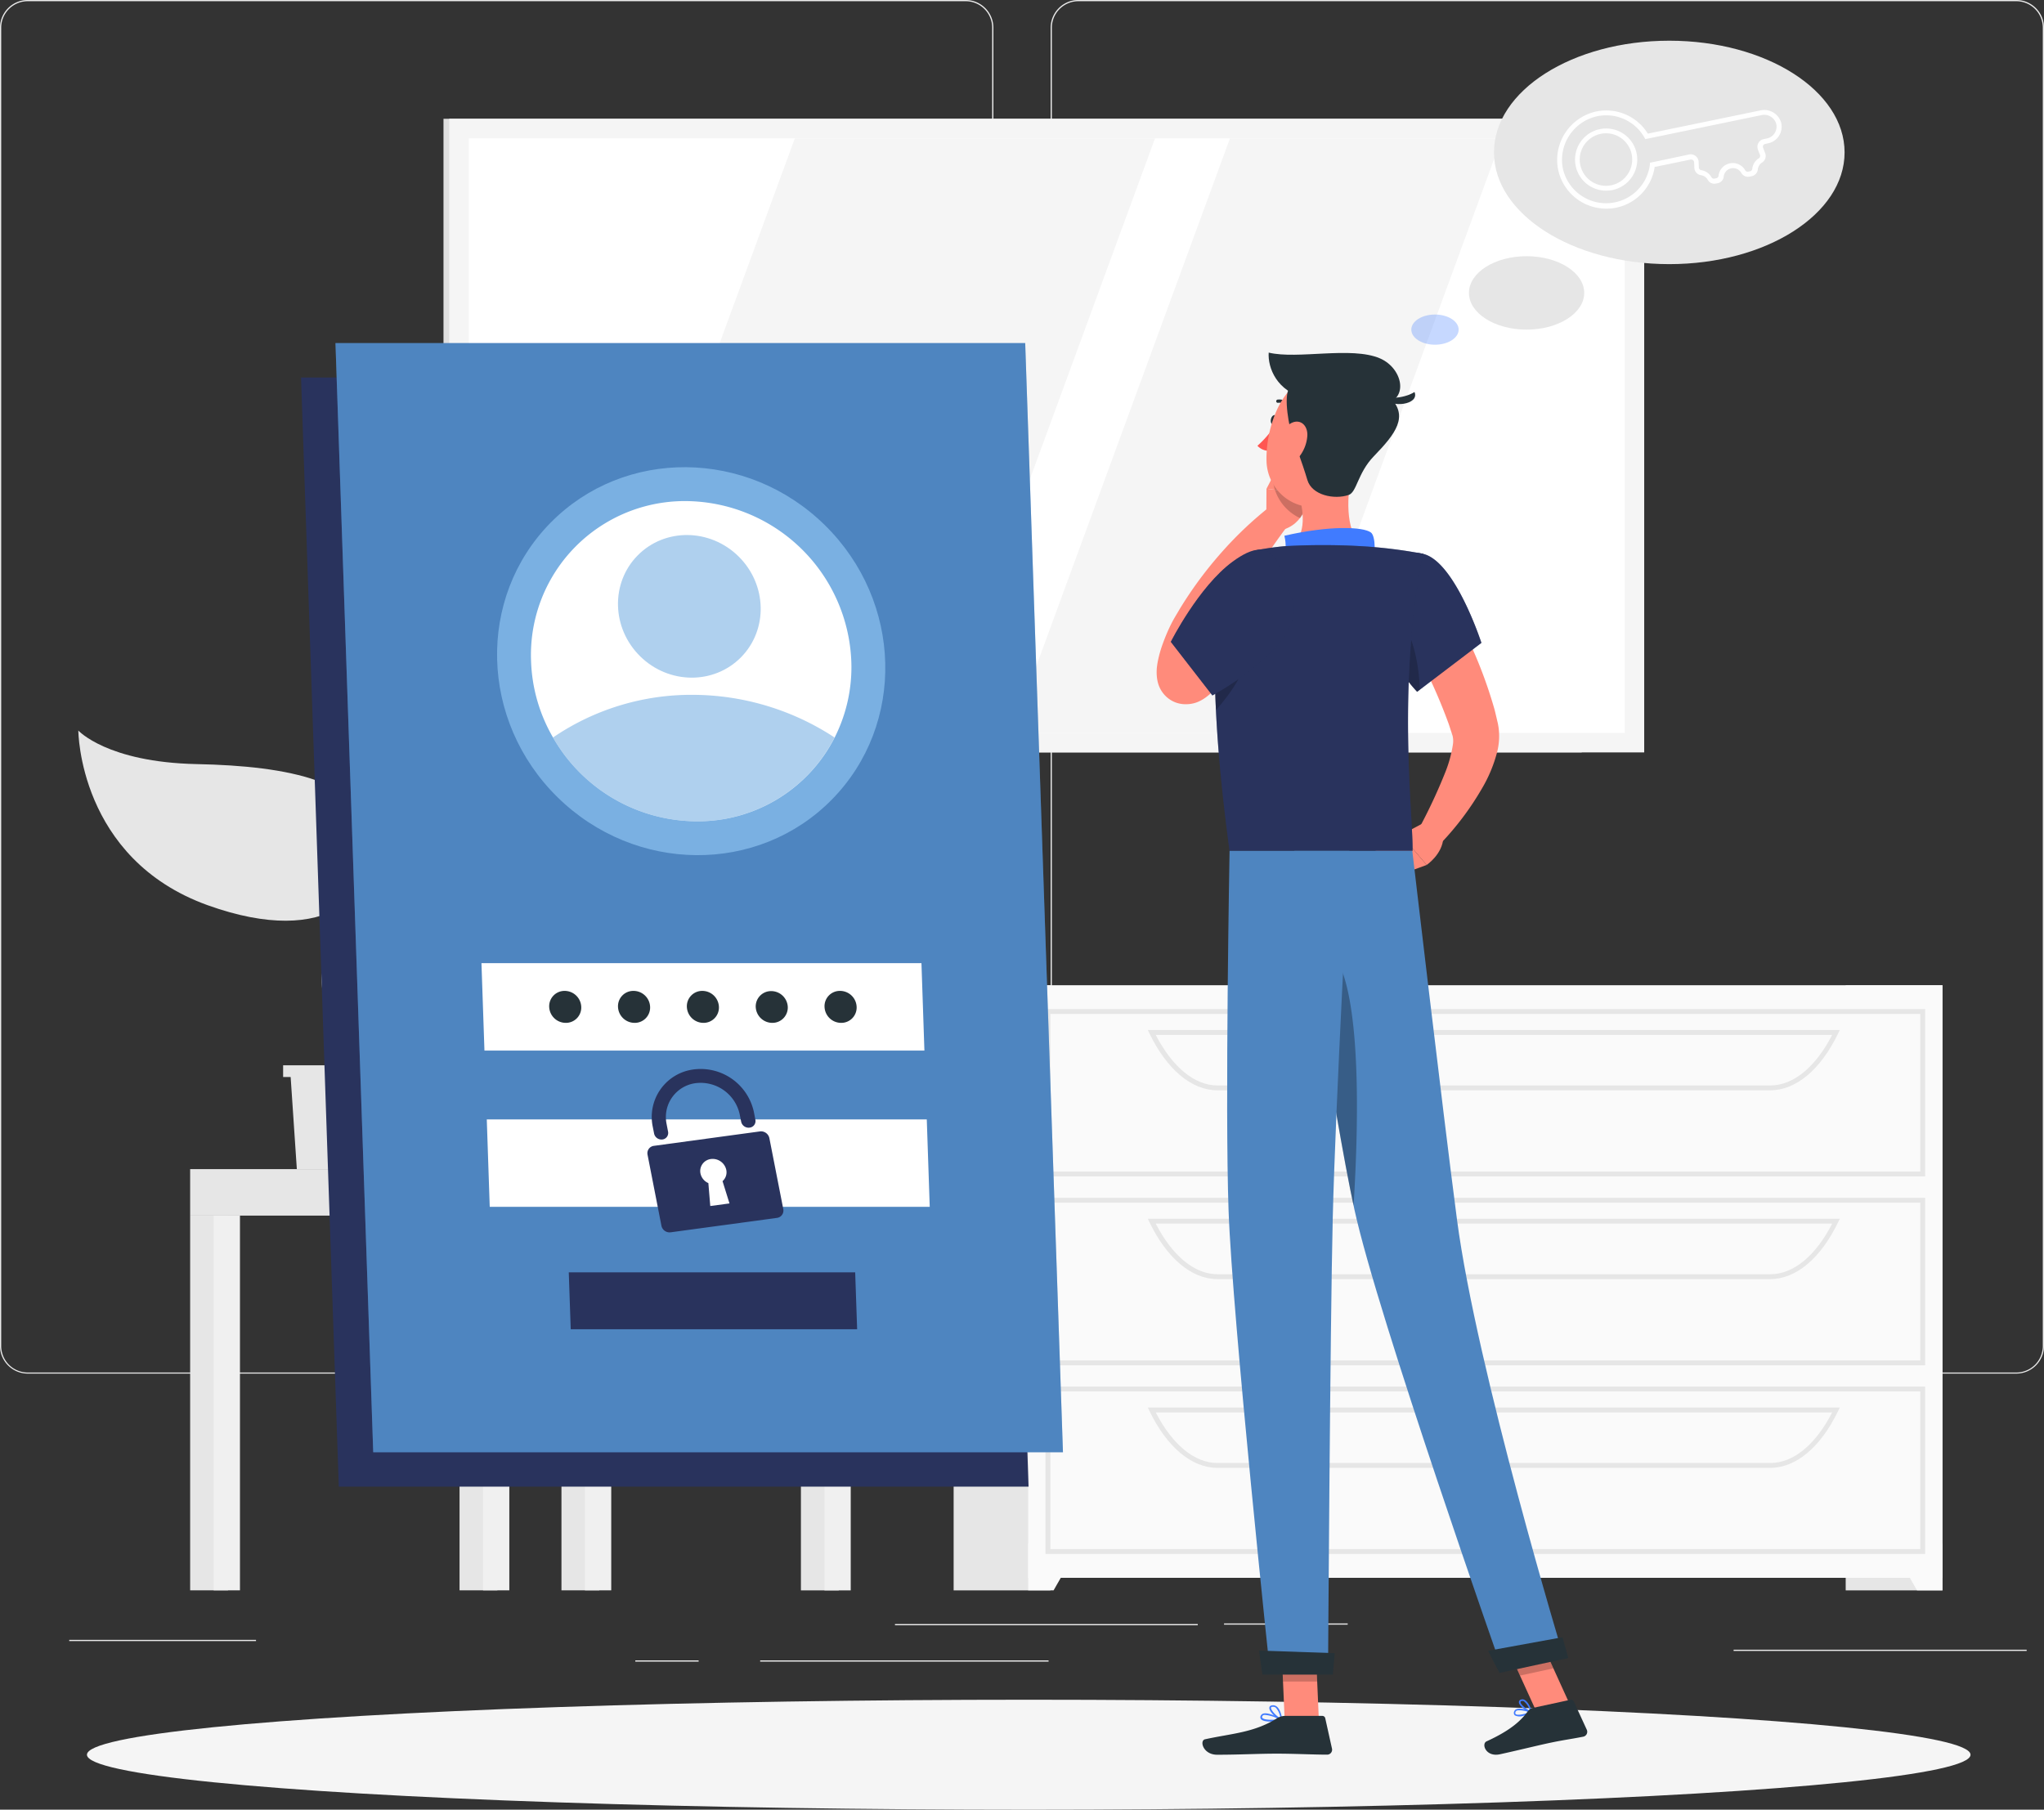 <svg xmlns="http://www.w3.org/2000/svg" viewBox="0 0 491.58 435.27"><rect x="0" y="0" width="491.58" height="435.27" fill="#333333" stroke="none"/><defs><style>.cls-1{fill:#ebebeb;}.cls-2{fill:#e6e6e6;}.cls-3{fill:#f0f0f0;}.cls-4{fill:#fff;}.cls-5{fill:#e0e0e0;}.cls-6{fill:#f5f5f5;}.cls-7{fill:#fafafa;}.cls-18,.cls-8{fill:#29335d;}.cls-10,.cls-9{fill:#4e85c0;}.cls-10,.cls-19,.cls-20{opacity:0.3;}.cls-11,.cls-12{fill:#7ab0e2;}.cls-12{opacity:0.6;}.cls-13{fill:#263238;}.cls-14{fill:#ff8b7b;}.cls-15{fill:#ff5652;}.cls-16{opacity:0.2;}.cls-17,.cls-20{fill:#407bff;}.cls-18{opacity:0.4;}</style></defs><g id="Background_Complete" data-name="Background Complete"><rect class="cls-1" x="294.38" y="390.47" width="29.74" height="0.29"/><rect class="cls-1" x="416.93" y="396.79" width="70.48" height="0.29"/><rect class="cls-1" x="215.24" y="390.62" width="72.82" height="0.29"/><rect class="cls-1" x="152.79" y="399.36" width="15.23" height="0.29"/><rect class="cls-1" x="182.82" y="399.36" width="69.36" height="0.29"/><rect class="cls-1" x="16.65" y="394.42" width="44.92" height="0.29"/><path class="cls-1" d="M235.06,354H9.49a6.67,6.67,0,0,1-6.67-6.67V30.29a6.67,6.67,0,0,1,6.67-6.67H235.06a6.67,6.67,0,0,1,6.67,6.67V347.37A6.67,6.67,0,0,1,235.06,354ZM9.49,23.91a6.38,6.38,0,0,0-6.38,6.38V347.37a6.38,6.38,0,0,0,6.38,6.37H235.06a6.38,6.38,0,0,0,6.38-6.37V30.29a6.38,6.38,0,0,0-6.38-6.38Z" transform="translate(-2.82 -23.62)"/><path class="cls-1" d="M487.74,354H262.16a6.67,6.67,0,0,1-6.66-6.67V30.29a6.67,6.67,0,0,1,6.66-6.67H487.74a6.67,6.67,0,0,1,6.66,6.67V347.37A6.67,6.67,0,0,1,487.74,354ZM262.16,23.91a6.38,6.38,0,0,0-6.37,6.38V347.37a6.38,6.38,0,0,0,6.37,6.37H487.74a6.38,6.38,0,0,0,6.37-6.37V30.29a6.38,6.38,0,0,0-6.37-6.38Z" transform="translate(-2.82 -23.62)"/><polygon class="cls-2" points="184.29 281.2 106.72 281.2 102.01 226.88 179.58 226.88 184.29 281.2"/><polygon class="cls-3" points="188.3 281.2 110.74 281.2 106.03 226.88 183.59 226.88 188.3 281.2"/><polygon class="cls-4" points="121.34 269.53 118.75 238.54 172.99 238.54 175.58 269.53 121.34 269.53"/><rect class="cls-2" x="192.62" y="281.2" width="9.1" height="101.32"/><rect class="cls-3" x="198.28" y="281.2" width="6.32" height="101.32"/><rect class="cls-3" x="119.33" y="304.82" width="88.09" height="11.18" transform="translate(323.92 597.2) rotate(180)"/><rect class="cls-2" x="110.52" y="292.38" width="9.1" height="90.13"/><rect class="cls-3" x="116.17" y="292.38" width="6.32" height="90.13"/><rect class="cls-2" x="45.73" y="292.38" width="9.1" height="90.13"/><rect class="cls-3" x="51.39" y="292.38" width="6.32" height="90.13"/><rect class="cls-2" x="135.03" y="292.38" width="9.1" height="90.13"/><rect class="cls-3" x="140.68" y="292.38" width="6.32" height="90.13"/><rect class="cls-2" x="45.73" y="281.2" width="70.77" height="11.18"/><rect class="cls-5" x="106.66" y="28.57" width="273.74" height="152.4"/><rect class="cls-6" x="108.04" y="28.57" width="287.39" height="152.4"/><rect class="cls-4" x="183.05" y="-10.61" width="143.01" height="278" transform="translate(380.13 -149.78) rotate(90)"/><polygon class="cls-6" points="225.29 176.28 277.78 33.27 191.16 33.27 138.67 176.28 225.29 176.28"/><polygon class="cls-6" points="308.67 176.28 361.16 33.27 295.81 33.27 243.33 176.28 308.67 176.28"/><rect class="cls-2" x="443.89" y="236.97" width="23.27" height="145.55"/><polygon class="cls-7" points="461.04 382.51 467.16 382.51 467.16 371.31 454.63 371.31 461.04 382.51"/><rect class="cls-2" x="229.35" y="236.97" width="23.27" height="145.55"/><rect class="cls-7" x="247.28" y="236.97" width="219.88" height="142.53"/><path class="cls-2" d="M465.82,306.57H254.26V266.32H465.82ZM255.43,305.4H464.65V267.49H255.43Z" transform="translate(-2.82 -23.62)"/><path class="cls-2" d="M428.58,285.86h-133c-6.17,0-12.12-5-16.31-13.66l-.4-.84H445.29l-.41.84C440.7,280.88,434.75,285.86,428.58,285.86ZM280.77,272.53c4,7.74,9.33,12.16,14.84,12.16h133c5.51,0,10.88-4.42,14.84-12.16Z" transform="translate(-2.82 -23.62)"/><polygon class="cls-7" points="253.39 382.51 247.28 382.51 247.28 371.31 259.81 371.31 253.39 382.51"/><path class="cls-2" d="M465.82,352H254.26V311.72H465.82Zm-210.39-1.17H464.65V312.89H255.43Z" transform="translate(-2.82 -23.62)"/><path class="cls-2" d="M428.58,331.27h-133c-6.17,0-12.12-5-16.31-13.67l-.4-.84H445.29l-.41.84C440.7,326.28,434.75,331.27,428.58,331.27ZM280.77,317.93c4,7.75,9.33,12.17,14.84,12.17h133c5.51,0,10.88-4.42,14.84-12.17Z" transform="translate(-2.82 -23.62)"/><path class="cls-2" d="M465.82,397.38H254.26V357.12H465.82Zm-210.39-1.17H464.65V358.29H255.43Z" transform="translate(-2.82 -23.62)"/><path class="cls-2" d="M428.58,376.67h-133c-6.17,0-12.12-5-16.31-13.67l-.4-.84H445.29l-.41.84C440.7,371.69,434.75,376.67,428.58,376.67ZM280.77,363.33c4,7.75,9.33,12.17,14.84,12.17h133c5.51,0,10.88-4.42,14.84-12.17Z" transform="translate(-2.82 -23.62)"/><polygon class="cls-2" points="96.7 256.22 96.7 259.04 94.89 259.04 93.4 281.2 71.39 281.2 69.9 259.04 68.09 259.04 68.09 256.22 96.7 256.22"/><path class="cls-2" d="M92.28,224.85c-1.81-13.2-19.62-17-42.22-17.45-21.51-.46-28.4-8.07-28.4-8.07s.07,30.81,31.06,42C82.15,251.9,94.09,238.07,92.28,224.85Z" transform="translate(-2.82 -23.62)"/><path class="cls-2" d="M81.29,254.77c.38-5.43,9-15.4,29.89-10.87,15.07,3.28,20.68-4.53,20.68-4.53s-1.4,22.05-24.07,28.68C86.27,274.35,80.63,264.32,81.29,254.77Z" transform="translate(-2.82 -23.62)"/><path class="cls-2" d="M86.05,288.16a.81.81,0,0,0,.61-.29c1.51-1.78.28-6.06-1.44-12C83,268.29,80.3,258.84,82.61,252a95.68,95.68,0,0,1,4.49-10.6c3.27-6.92,6.09-12.9,3.74-19.14a.81.81,0,1,0-1.51.57c2.12,5.6-.44,11-3.69,17.88a97.2,97.2,0,0,0-4.55,10.78c-2.48,7.34.33,17.06,2.59,24.87,1.33,4.61,2.71,9.37,1.75,10.5a.82.82,0,0,0,.1,1.14A.83.83,0,0,0,86.05,288.16Z" transform="translate(-2.82 -23.62)"/></g><g id="Shadow"><ellipse id="_Path_" data-name="&lt;Path&gt;" class="cls-6" cx="247.41" cy="422.05" rx="226.5" ry="13.23"/></g><g id="Login"><polygon class="cls-8" points="247.37 357.57 81.48 357.57 72.4 90.8 238.29 90.8 247.37 357.57"/><polygon class="cls-9" points="255.64 349.3 89.76 349.3 80.68 82.52 246.56 82.52 255.64 349.3"/><polygon class="cls-10" points="255.64 349.3 89.76 349.3 80.68 82.52 246.56 82.52 255.64 349.3"/><ellipse class="cls-11" cx="169.05" cy="182.66" rx="45.87" ry="47.46" transform="translate(-82.54 151.53) rotate(-45.49)"/><path class="cls-4" d="M207.56,182.65a37.49,37.49,0,0,1-4,18.35,36.92,36.92,0,0,1-33.17,20.16A40,40,0,0,1,135.82,201a39.08,39.08,0,0,1-5.28-18.35,37,37,0,0,1,37.2-38.51A40.14,40.14,0,0,1,207.56,182.65Z" transform="translate(-2.82 -23.62)"/><path class="cls-12" d="M203.53,201a36.92,36.92,0,0,1-33.17,20.16A40,40,0,0,1,135.82,201a59,59,0,0,1,33.5-10.26A62.41,62.41,0,0,1,203.53,201Z" transform="translate(-2.82 -23.62)"/><ellipse class="cls-12" cx="168.6" cy="169.48" rx="16.86" ry="17.45" transform="translate(-73.27 147.26) rotate(-45.49)"/><polygon class="cls-4" points="222.32 252.69 116.51 252.69 115.79 231.66 221.61 231.66 222.32 252.69"/><polygon class="cls-4" points="223.6 290.27 117.78 290.27 117.07 269.24 222.89 269.24 223.6 290.27"/><path class="cls-8" d="M185.58,295.75l-25.5,3.47a1.78,1.78,0,0,0-1.53,2.11l3.34,17.09a2,2,0,0,0,2.27,1.59l25.5-3.46a1.78,1.78,0,0,0,1.54-2.11l-3.35-17.09A2.06,2.06,0,0,0,185.58,295.75Zm-7.32,17.32-4.62.62-.46-5.51a3.26,3.26,0,0,1-1.9-2.33,2.91,2.91,0,0,1,2.52-3.46,3.35,3.35,0,0,1,3.69,2.61,2.84,2.84,0,0,1-.9,2.71Z" transform="translate(-2.82 -23.62)"/><path class="cls-8" d="M183.07,294.84h0a1.82,1.82,0,0,1-2-1.42l-.33-1.67a9.61,9.61,0,0,0-10.07-7.66,8.21,8.21,0,0,0-7.55,9.8l.37,1.92a1.58,1.58,0,0,1-1.36,1.88h0a1.82,1.82,0,0,1-2-1.42l-.32-1.63a11.51,11.51,0,0,1,9.31-13.72,13.09,13.09,0,0,1,15,10.12l.37,1.92A1.58,1.58,0,0,1,183.07,294.84Z" transform="translate(-2.82 -23.62)"/><polygon class="cls-8" points="206.14 319.71 137.26 319.71 136.79 306.03 205.67 306.03 206.14 319.71"/><path class="cls-13" d="M175.72,265.79a3.69,3.69,0,0,1-3.71,3.85,4,4,0,0,1-4-3.85,3.69,3.69,0,0,1,3.72-3.84A4,4,0,0,1,175.72,265.79Z" transform="translate(-2.82 -23.62)"/><path class="cls-13" d="M159.17,265.79a3.69,3.69,0,0,1-3.72,3.85,4,4,0,0,1-4-3.85,3.68,3.68,0,0,1,3.71-3.84A4,4,0,0,1,159.17,265.79Z" transform="translate(-2.82 -23.62)"/><path class="cls-13" d="M142.61,265.79a3.69,3.69,0,0,1-3.71,3.85,4,4,0,0,1-4-3.85,3.69,3.69,0,0,1,3.71-3.84A4,4,0,0,1,142.61,265.79Z" transform="translate(-2.82 -23.62)"/><path class="cls-13" d="M192.28,265.79a3.69,3.69,0,0,1-3.71,3.85,4,4,0,0,1-4-3.85A3.69,3.69,0,0,1,188.3,262,4,4,0,0,1,192.28,265.79Z" transform="translate(-2.82 -23.62)"/><path class="cls-13" d="M208.84,265.79a3.69,3.69,0,0,1-3.72,3.85,4,4,0,0,1-4-3.85,3.68,3.68,0,0,1,3.71-3.84A4,4,0,0,1,208.84,265.79Z" transform="translate(-2.82 -23.62)"/></g><g id="Character"><path class="cls-14" d="M348.26,163c1.55,2.49,2.84,4.88,4.18,7.37s2.53,5,3.71,7.54a109.39,109.39,0,0,1,6,16c.21.69.36,1.43.54,2.15l.25,1.08.13.54.15.89a15.57,15.57,0,0,1-.36,6,33.9,33.9,0,0,1-3.64,8.71A69.27,69.27,0,0,1,348.8,227l-4.92-3.72a130.74,130.74,0,0,0,6.59-14.06,30,30,0,0,0,1.78-6.58,5.32,5.32,0,0,0-.09-2.07l-.47-1.43c-.19-.58-.36-1.16-.59-1.76a127.36,127.36,0,0,0-6.16-14.11c-2.29-4.65-4.84-9.39-7.35-13.81Z" transform="translate(-2.82 -23.62)"/><path class="cls-14" d="M345.13,221.59l-5.36,2.85,6.16,7.22s3.85-2.6,4-6.58Z" transform="translate(-2.82 -23.62)"/><polygon class="cls-14" points="329.73 205.27 336.34 210.51 343.11 208.04 336.95 200.82 329.73 205.27"/><path class="cls-13" d="M310,124.8c-.14.65-.59,1.1-1,1s-.66-.68-.53-1.33.58-1.11,1-1S310.12,124.15,310,124.8Z" transform="translate(-2.82 -23.62)"/><path class="cls-15" d="M309.46,125.92a23.89,23.89,0,0,1-4.23,4.92,3.81,3.81,0,0,0,3,1.21Z" transform="translate(-2.82 -23.62)"/><path class="cls-14" d="M307.36,148.83l.05-7.65,10.14,1.22s-.18,6.58-5.84,8.52Z" transform="translate(-2.82 -23.62)"/><polygon class="cls-14" points="307.45 112.04 314.59 114.09 314.73 118.78 304.59 117.56 307.45 112.04"/><path class="cls-16" d="M317.42,137.71l-7.14-2.05-1.39,2.66a11.36,11.36,0,0,0,6.59,9.91,11.2,11.2,0,0,0,2.06-5.83Z" transform="translate(-2.82 -23.62)"/><path class="cls-13" d="M313.1,121.68a.4.4,0,0,0,.28-.66,3.87,3.87,0,0,0-3.31-1.29.4.4,0,0,0-.32.45.39.39,0,0,0,.45.32h0a3.09,3.09,0,0,1,2.61,1A.41.41,0,0,0,313.1,121.68Z" transform="translate(-2.82 -23.62)"/><path class="cls-14" d="M328,136.62c-1.18,6-1.89,14.34,2.32,18.35,0,0-1.64,6.1-12.81,6.1-12.29,0-5.91-5.35-5.91-5.35,5.1-1.59,5.06-7.4,3.89-12.07Z" transform="translate(-2.82 -23.62)"/><path class="cls-17" d="M332.64,159c1.09-1.55,1.05-6.44-.12-7.31-1.88-1.39-9.95-1.71-20.81.79,1.17,4.74-1.34,7.22-1.34,7.22Z" transform="translate(-2.82 -23.62)"/><path class="cls-17" d="M369.15,436.32a2.69,2.69,0,0,1-2-.11.82.82,0,0,1-.19-.91.92.92,0,0,1,.51-.57c1.1-.53,3.65.51,3.76.55a.2.2,0,0,1,.12.18.17.17,0,0,1-.11.18A10.18,10.18,0,0,1,369.15,436.32ZM367.81,435a.88.88,0,0,0-.23.07.52.52,0,0,0-.29.33c-.11.35,0,.46.07.5.44.38,2.08,0,3.23-.43A6.3,6.3,0,0,0,367.81,435Z" transform="translate(-2.82 -23.62)"/><path class="cls-17" d="M371.15,435.65a.17.17,0,0,1-.1,0c-.92-.27-2.91-1.68-2.94-2.61a.64.64,0,0,1,.5-.63,1,1,0,0,1,.86.07c1.1.56,1.8,2.83,1.82,2.93a.17.17,0,0,1,0,.19A.14.14,0,0,1,371.15,435.65Zm-2.33-2.9-.08,0c-.24.09-.24.21-.24.26,0,.55,1.33,1.65,2.29,2.1a4.73,4.73,0,0,0-1.49-2.31A.74.74,0,0,0,368.82,432.75Z" transform="translate(-2.82 -23.62)"/><path class="cls-17" d="M308.48,437.7c-1.05,0-2.07-.15-2.41-.62a.74.74,0,0,1,0-.85.94.94,0,0,1,.61-.46c1.37-.37,4.24,1.27,4.36,1.34a.19.19,0,0,1-.06.36A14.75,14.75,0,0,1,308.48,437.7Zm-1.3-1.6a1.52,1.52,0,0,0-.38,0,.61.61,0,0,0-.38.27c-.13.24-.08.36,0,.43.38.53,2.45.55,4,.33A8.8,8.8,0,0,0,307.18,436.1Z" transform="translate(-2.82 -23.62)"/><path class="cls-17" d="M311,437.47a.11.11,0,0,1-.08,0c-1-.44-3-2.22-2.81-3.15,0-.22.19-.49.73-.54a1.41,1.41,0,0,1,1.07.33c1.05.86,1.27,3.07,1.28,3.17a.17.17,0,0,1-.08.17A.15.15,0,0,1,311,437.47Zm-2-3.33h-.12c-.35,0-.37.17-.38.21-.09.56,1.25,2,2.26,2.57a4.59,4.59,0,0,0-1.08-2.54A1,1,0,0,0,309,434.14Z" transform="translate(-2.82 -23.62)"/><polygon class="cls-14" points="317.18 413.66 308.96 413.66 308.14 394.63 316.36 394.63 317.18 413.66"/><polygon class="cls-14" points="377.49 409.85 369.46 411.59 361.39 393.87 369.43 392.13 377.49 409.85"/><path class="cls-13" d="M371.51,434.4l9-1.95a.72.72,0,0,1,.8.4l3.13,6.8a1.2,1.2,0,0,1-.86,1.68c-3.17.63-4.74.77-8.7,1.63-2.44.53-7.95,1.87-11.33,2.6s-4.53-2.5-3.21-3.11c5.89-2.69,8.35-5.06,9.95-7.27A2,2,0,0,1,371.51,434.4Z" transform="translate(-2.82 -23.62)"/><path class="cls-13" d="M311.84,436.33h9a.71.71,0,0,1,.7.56l1.62,7.3a1.19,1.19,0,0,1-1.18,1.46c-3.23,0-7.91-.24-12-.24-4.76,0-8.87.26-14.44.26-3.38,0-4.31-3.41-2.9-3.72,6.43-1.41,11.67-1.56,17.23-5A3.72,3.72,0,0,1,311.84,436.33Z" transform="translate(-2.82 -23.62)"/><path class="cls-8" d="M345.05,156.83c7.7,1.76,14.05,21.42,14.05,21.42L343.64,190a33.75,33.75,0,0,1-8.21-15.19C332.79,164.55,337.18,155,345.05,156.83Z" transform="translate(-2.82 -23.62)"/><path class="cls-18" d="M345.05,156.83c7.7,1.76,14.05,21.42,14.05,21.42L343.64,190a33.75,33.75,0,0,1-8.21-15.19C332.79,164.55,337.18,155,345.05,156.83Z" transform="translate(-2.82 -23.62)"/><path class="cls-14" d="M304.56,180.29c-1.93,2.07-3.84,3.92-5.83,5.82-1,.94-2,1.87-3,2.77l-1.55,1.36-.39.34c-.19.16-.42.35-.67.54a9.6,9.6,0,0,1-2.25,1.34A7.54,7.54,0,0,1,288,193a6.9,6.9,0,0,1-2.46-.43,6.81,6.81,0,0,1-2.34-1.49,7.07,7.07,0,0,1-1.83-3,9.11,9.11,0,0,1-.33-1.74,11.66,11.66,0,0,1,0-2.09c.06-.56.13-1,.22-1.5a28.65,28.65,0,0,1,1.36-4.71,42.18,42.18,0,0,1,1.81-4.22c.74-1.49,1.46-2.57,2.17-3.82a95.33,95.33,0,0,1,9.88-13.38,89.46,89.46,0,0,1,12-11.35l4.3,4.42c-3,4-6,8.37-8.73,12.64a139.34,139.34,0,0,0-7.48,13.14c-.5,1.1-1.12,2.31-1.47,3.23a31.61,31.61,0,0,0-1.1,3.15,21.58,21.58,0,0,0-.66,2.95,3.15,3.15,0,0,0,0,.46c0,.09,0,.14,0-.11a3.65,3.65,0,0,0-.15-.76,5.14,5.14,0,0,0-1.35-2.17,5.63,5.63,0,0,0-3.89-1.58A4.77,4.77,0,0,0,286,181a2,2,0,0,0-.57.29l.44-.41,1.41-1.29L290.1,177c1.85-1.75,3.71-3.6,5.46-5.33Z" transform="translate(-2.82 -23.62)"/><path class="cls-16" d="M338.45,171.28c4.18,4.14,5.55,11.68,5.87,18.24l-.68.52a33.82,33.82,0,0,1-8.21-15.19c-.16-.61-.29-1.23-.4-1.83Z" transform="translate(-2.82 -23.62)"/><path class="cls-8" d="M296.39,165.07c-1.68,8.87-2.73,27.1,2.14,63.2h44c.3-6.75-3.94-39.66,2.57-71.44A115.14,115.14,0,0,0,330.34,155a161.56,161.56,0,0,0-18.68,0c-2.06.19-4.09.49-5.89.8A11.63,11.63,0,0,0,296.39,165.07Z" transform="translate(-2.82 -23.62)"/><path class="cls-18" d="M296.39,165.07c-1.68,8.87-2.73,27.1,2.14,63.2h44c.3-6.75-3.94-39.66,2.57-71.44A115.14,115.14,0,0,0,330.34,155a161.56,161.56,0,0,0-18.68,0c-2.06.19-4.09.49-5.89.8A11.63,11.63,0,0,0,296.39,165.07Z" transform="translate(-2.82 -23.62)"/><path class="cls-16" d="M303.11,178.19l-7.94-1.91c-.25,4.81-.27,10.78.09,18.15C298.92,190.27,303.58,183.78,303.11,178.19Z" transform="translate(-2.82 -23.62)"/><polygon class="cls-16" points="308.15 394.63 308.57 404.44 316.79 404.44 316.37 394.63 308.15 394.63"/><polygon class="cls-16" points="369.43 392.13 361.39 393.87 365.56 403.01 373.59 401.27 369.43 392.13"/><path class="cls-14" d="M331.93,127.82c-2.11,7.88-2.95,12.6-7.81,15.87-7.31,4.93-16.41-.72-16.7-9.07-.25-7.52,3.24-19.14,11.69-20.72A11.12,11.12,0,0,1,331.93,127.82Z" transform="translate(-2.82 -23.62)"/><path class="cls-13" d="M313.49,128.13c-.39-1.06-2.21-9.2-.5-11.31s21.15-.6,24,2.23c4.77,4.7,1.46,8.89-3.76,14.3-3.93,4.06-4.08,8.64-6.06,9.32-3.48,1.18-8.86.07-9.94-3.64S313.49,128.13,313.49,128.13Z" transform="translate(-2.82 -23.62)"/><path class="cls-13" d="M334.66,109.8c-6.87-2.93-19.76.31-26.72-1.37-.25,3.6,1.93,9.38,8.89,10.94,0,0,9.88,1.92,17.52,1.61S340.5,112.28,334.66,109.8Z" transform="translate(-2.82 -23.62)"/><path class="cls-13" d="M335.74,119.3s4.25.48,7.27-1.39C344.3,121,337.23,121.87,335.74,119.3Z" transform="translate(-2.82 -23.62)"/><path class="cls-14" d="M317.23,128.45a9.12,9.12,0,0,1-2.31,5.45c-1.79,2-3.66.75-4-1.66-.29-2.16.3-5.8,2.49-6.88S317.38,126,317.23,128.45Z" transform="translate(-2.82 -23.62)"/><path class="cls-9" d="M314.12,228.27s9.33,62.79,14.45,86.32c5.6,25.76,35.66,111,35.66,111l14.71-3.18s-21-69.46-25.72-105.48c-3.62-27.66-10.74-88.65-10.74-88.65Z" transform="translate(-2.82 -23.62)"/><path class="cls-13" d="M360.71,420.67c-.06,0,2.74,5.32,2.74,5.32L380,422.41l-1.4-5Z" transform="translate(-2.82 -23.62)"/><path class="cls-19" d="M320,250.64c10.79,2.12,9.65,42.33,8.35,63-3.11-14.62-7.66-42.75-10.77-62.72A3.71,3.71,0,0,1,320,250.64Z" transform="translate(-2.82 -23.62)"/><path class="cls-9" d="M298.53,228.27s-1.13,61.43-.24,86.49c.93,26.06,10,111.4,10,111.4h13.92s.51-83.81,1.13-109.41c.67-27.9,4-88.48,4-88.48Z" transform="translate(-2.82 -23.62)"/><path class="cls-13" d="M305.65,420.62c-.07,0,.78,5.78.78,5.78h16.94l.45-5.16Z" transform="translate(-2.82 -23.62)"/><path class="cls-8" d="M313.61,167.76c3.94,10.62-19.21,23.13-19.21,23.13l-10-12.89s6.69-13.3,14.89-19.3C309.41,151.29,310.61,159.68,313.61,167.76Z" transform="translate(-2.82 -23.62)"/><path class="cls-18" d="M313.61,167.76c3.94,10.62-19.21,23.13-19.21,23.13l-10-12.89s6.69-13.3,14.89-19.3C309.41,151.29,310.61,159.68,313.61,167.76Z" transform="translate(-2.82 -23.62)"/></g><g id="Thinking"><ellipse class="cls-2" cx="401.46" cy="36.66" rx="42.16" ry="26.87"/><path class="cls-4" d="M389.07,73.8a11.8,11.8,0,0,1-11.6-9.8,11.94,11.94,0,0,1,9-13.51h0a11.75,11.75,0,0,1,12.65,5.27l27.06-5.58a4.24,4.24,0,0,1,5,2.91,4.08,4.08,0,0,1-3.12,5l-.71.15a.72.72,0,0,0-.49.36.76.76,0,0,0,0,.61l.48,1.24a1.85,1.85,0,0,1-.72,2.24,2.28,2.28,0,0,0-1.05,1.66A1.83,1.83,0,0,1,424.08,66l-.55.11a1.82,1.82,0,0,1-1.94-.93,2.27,2.27,0,0,0-4.21.87A1.8,1.8,0,0,1,416,67.67l-.55.11a1.8,1.8,0,0,1-1.93-.93,2.3,2.3,0,0,0-1.62-1.1A1.85,1.85,0,0,1,410.31,64l-.05-1.32a.71.71,0,0,0-.28-.54.68.68,0,0,0-.59-.14l-8.62,1.78a11.76,11.76,0,0,1-9.29,9.8A11.6,11.6,0,0,1,389.07,73.8Zm-2.34-22.17a10.75,10.75,0,0,0-8.11,12.17,10.63,10.63,0,0,0,21-.6l0-.43,9.45-2a1.91,1.91,0,0,1,2.27,1.78l.05,1.33a.7.7,0,0,0,.56.67,3.37,3.37,0,0,1,2.46,1.67.68.68,0,0,0,.69.37l.54-.11a.68.68,0,0,0,.49-.62,3.44,3.44,0,0,1,6.39-1.31.66.66,0,0,0,.68.37l.56-.12a.65.65,0,0,0,.48-.61,3.41,3.41,0,0,1,1.59-2.51.69.69,0,0,0,.25-.83l-.48-1.24a1.89,1.89,0,0,1,.11-1.59,1.85,1.85,0,0,1,1.28-.94l.71-.15A2.9,2.9,0,0,0,430,53.39a3,3,0,0,0-3.59-2.07l-27.89,5.76-.21-.37a10.57,10.57,0,0,0-11.59-5.08Zm2.35,17.85a7.49,7.49,0,0,1-4.1-1.23,7.48,7.48,0,1,1,5.63,1.08h0A7.93,7.93,0,0,1,389.08,69.48Zm0-13.8a6.39,6.39,0,0,0-1.3.14,6.31,6.31,0,0,0,2.55,12.36h0a6.32,6.32,0,0,0,2.2-11.46A6.29,6.29,0,0,0,389.12,55.68Z" transform="translate(-2.82 -23.62)"/><ellipse class="cls-2" cx="367.14" cy="70.45" rx="13.86" ry="8.83"/><ellipse class="cls-20" cx="345.11" cy="79.28" rx="5.69" ry="3.63"/></g></svg>